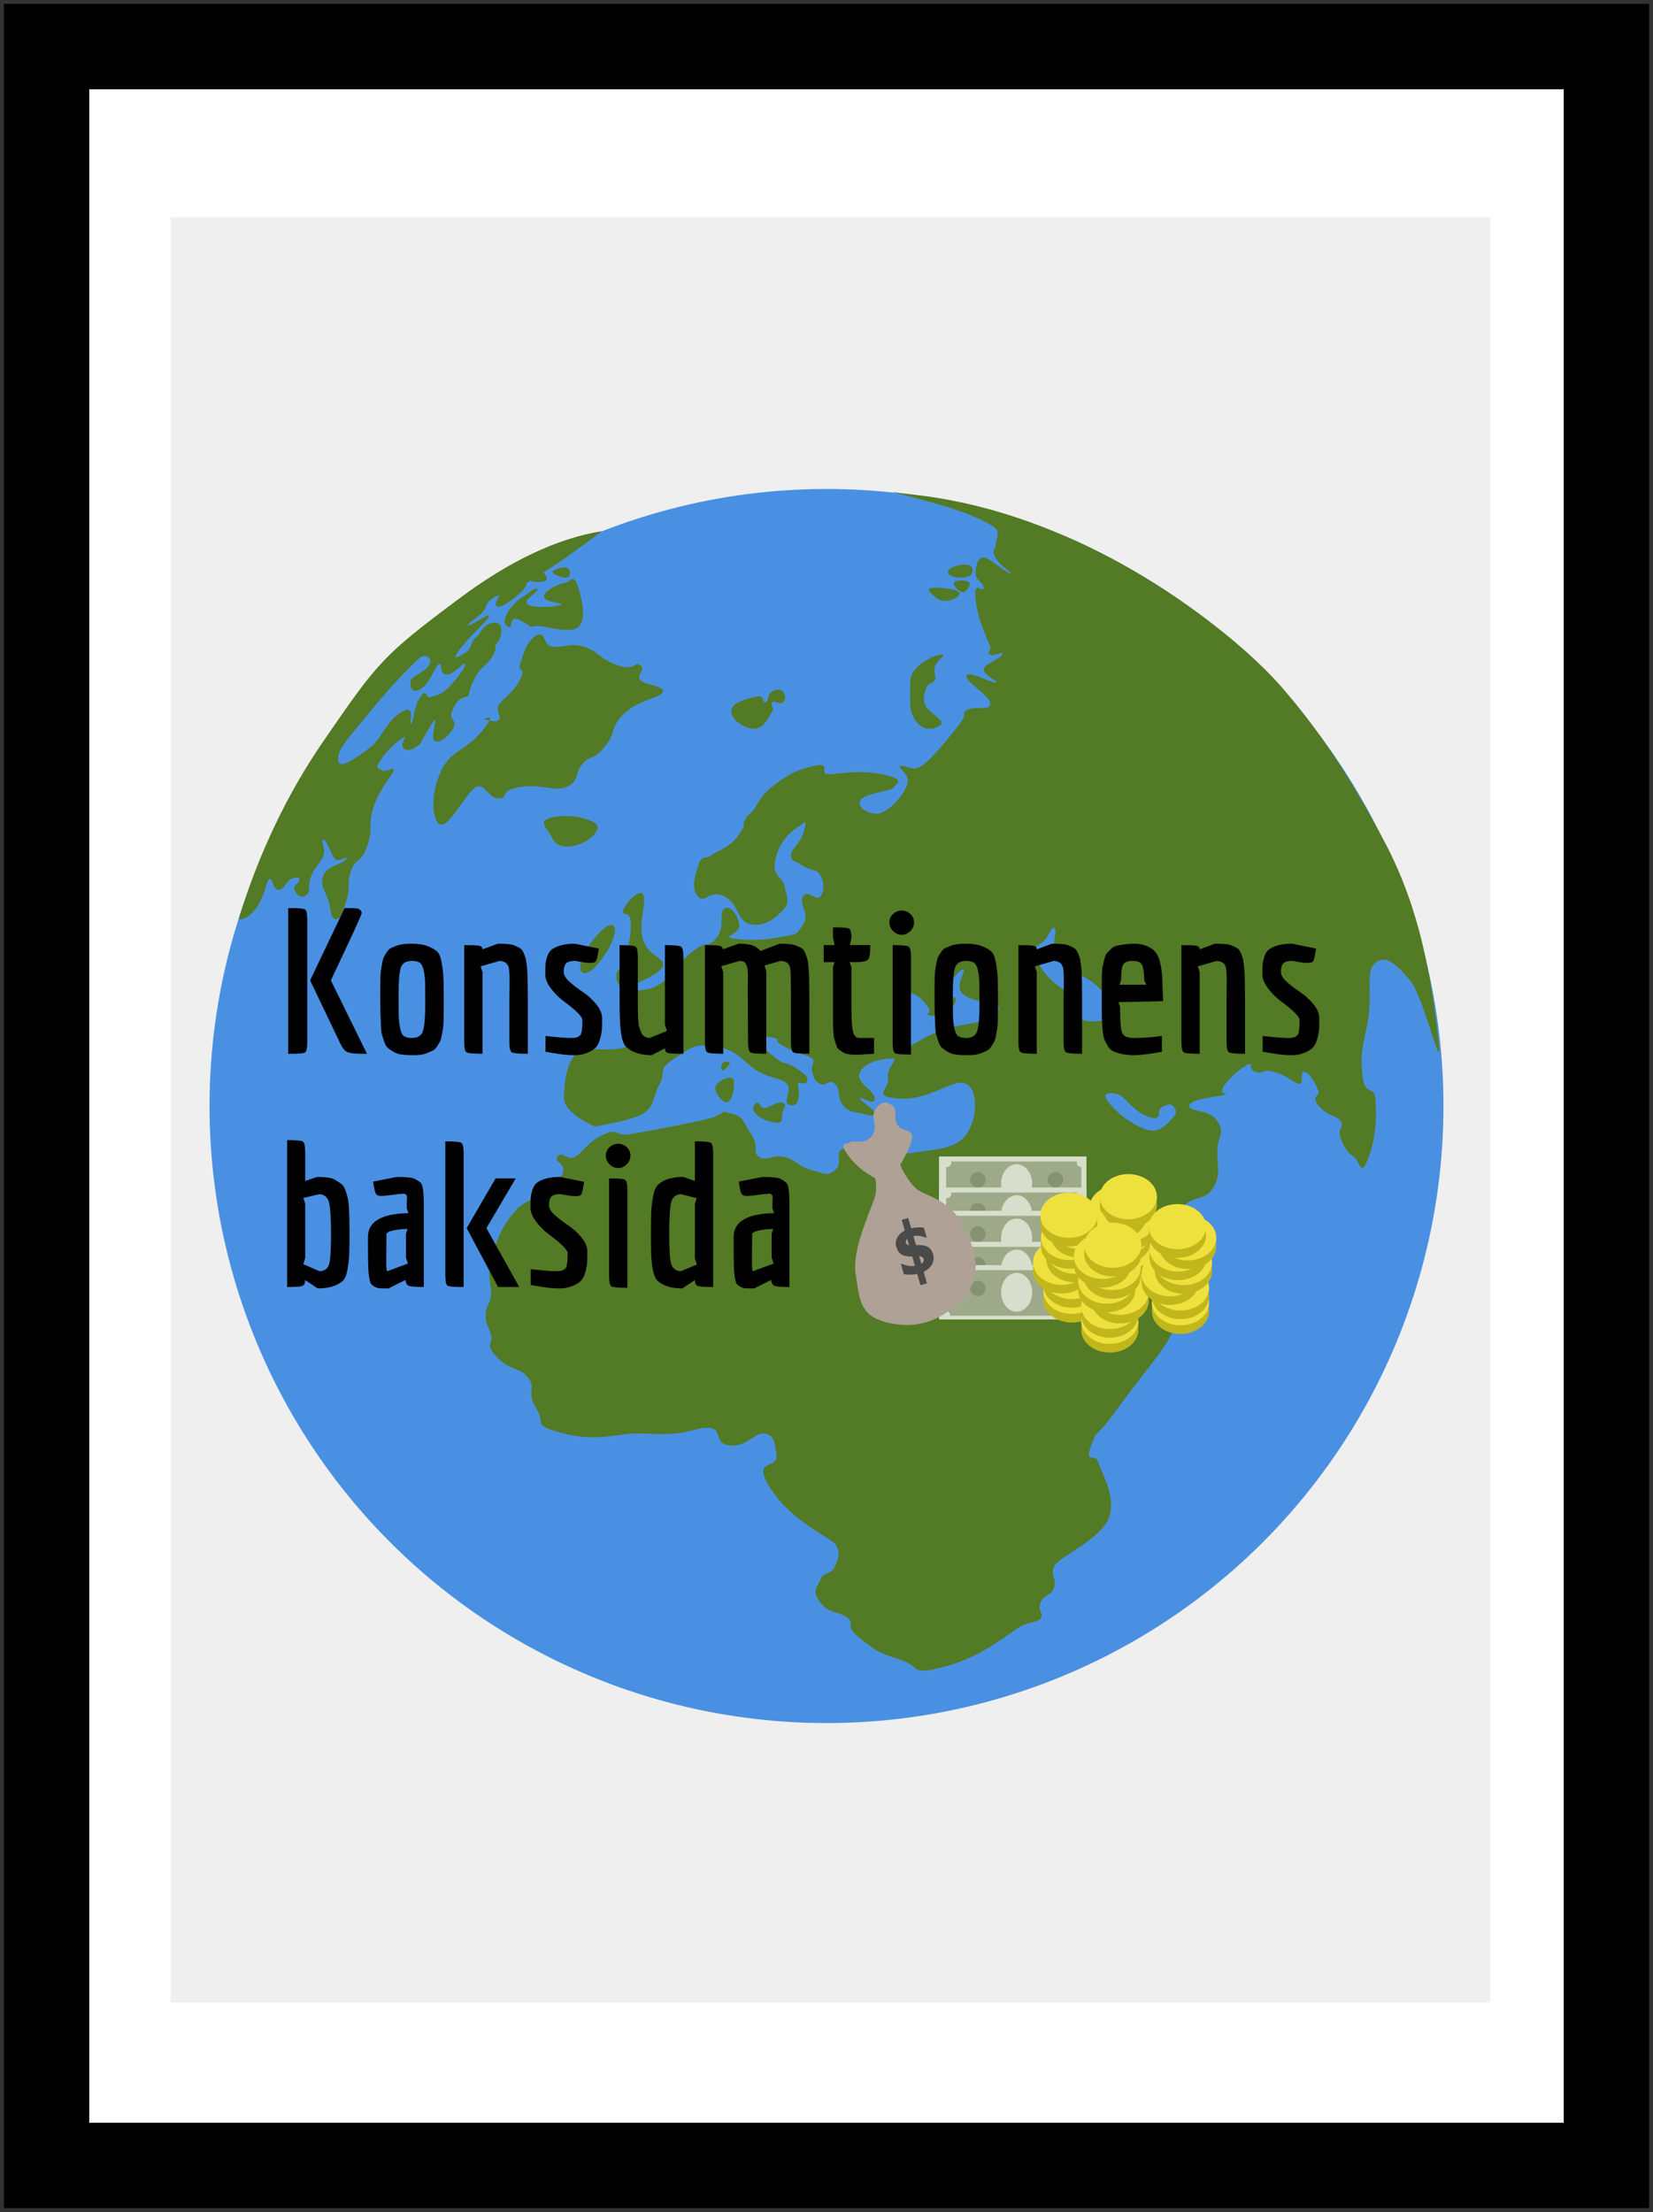 <?xml version="1.0" encoding="UTF-8"?>
<svg width="213px" height="285px" viewBox="0 0 213 285" version="1.1" xmlns="http://www.w3.org/2000/svg" xmlns:xlink="http://www.w3.org/1999/xlink">
    <rect x="0" y="0" width="213" height="285" fill="#333333" stroke="none"/>
    <!-- Generator: Sketch 50.2 (55047) - http://www.bohemiancoding.com/sketch -->
    <title>Group 46</title>
    <desc>Created with Sketch.</desc>
    <defs></defs>
    <g id="Page-1" stroke="none" stroke-width="1" fill="none" fill-rule="evenodd">
        <g id="Desktop-Copy-9" transform="translate(-364, -3793)">
            <g id="Group-46" transform="translate(370, 3799)">
                <rect id="Rectangle-2" stroke="#000000" stroke-width="11" fill="#FFFFFF" fill-rule="nonzero" x="0" y="0" width="201" height="273"></rect>
                <rect id="Rectangle-13" fill="#EFEFEF" x="16" y="22" width="170" height="230"></rect>
                <g id="Group-34" transform="translate(21, 57)">
                    <circle id="Oval-3" fill="#4A90E2" cx="79.5" cy="79.5" r="79.5"></circle>
                    <path d="M3.746,55.416 C6.35,46.94 9.995,39.294 14.682,32.478 C21.711,22.254 22.304,21.492 32.111,14.161 C38.649,9.274 44.8,6.364 50.565,5.431 C47.338,7.864 44.832,9.632 43.047,10.738 C40.37,12.396 41.046,12.055 38.946,13.134 C36.845,14.213 37.471,13.368 36.383,14.161 C35.294,14.954 35.874,15.108 35.187,15.873 C34.499,16.638 33.048,17.437 33.307,17.585 C33.566,17.733 36.254,15.808 36.041,16.387 C35.828,16.965 33.387,19.062 32.111,20.837 C30.835,22.613 32.876,21.169 33.307,20.837 C33.738,20.506 33.599,19.707 34.332,19.126 C35.066,18.544 35.3,17.243 36.724,17.243 C38.149,17.243 37.543,19.332 37.066,19.81 C36.589,20.288 37.141,20.586 36.383,21.693 C35.625,22.801 35.164,22.7 34.332,24.09 C33.5,25.479 33.504,26.37 33.307,26.658 C33.11,26.945 32.282,26.536 31.427,28.198 C30.573,29.86 32.007,29.646 31.427,30.766 C30.848,31.886 29.67,32.75 29.035,32.478 C28.4,32.205 29.342,29.534 29.035,29.739 C28.83,29.876 28.204,30.903 27.155,32.82 C26.288,33.598 25.604,33.826 25.105,33.505 C24.356,33.023 25.497,31.802 25.105,31.964 C24.713,32.126 23.26,33.141 22.2,34.703 C21.14,36.265 21.83,35.873 22.2,36.244 C22.57,36.615 23.859,35.7 23.738,36.244 C23.617,36.788 22.043,38.388 21.175,40.866 C20.307,43.344 21.162,43.622 20.32,46.001 C19.479,48.38 18.921,47.371 18.27,49.082 C17.619,50.794 18.212,51.259 17.586,53.191 C16.961,55.122 16.803,55.416 16.219,55.416 C15.636,55.416 15.678,54.342 15.365,53.191 C15.052,52.04 14.145,51.09 14.682,49.767 C15.218,48.444 17.035,48.45 17.586,47.713 C18.138,46.976 16.692,48.131 16.219,47.713 C15.747,47.295 15.141,45.299 14.682,45.145 C14.222,44.992 14.991,46.271 14.682,47.199 C14.373,48.128 13.736,48.397 13.144,49.767 C12.551,51.137 13.125,51.772 12.46,52.335 C11.796,52.898 11.151,52.2 10.922,51.65 C10.693,51.1 11.746,50.655 11.606,50.281 C11.466,49.906 10.922,50.024 10.41,50.281 C9.897,50.537 9.601,51.65 8.872,51.65 C8.143,51.65 8.126,49.909 7.676,50.281 C7.226,50.652 7.152,52.498 5.967,54.047 C5.177,55.079 4.436,55.535 3.746,55.416 Z M16.561,34.874 C16.561,36.394 19.061,34.537 20.662,33.334 C22.264,32.13 22.757,29.879 24.763,28.712 C26.77,27.545 25.555,30.571 25.959,30.252 C26.364,29.934 26.214,28.176 27.155,26.829 C28.097,25.481 27.808,26.992 28.352,26.829 C28.895,26.665 29.759,26.557 30.573,25.802 C31.387,25.047 32.965,23.129 32.965,22.549 C32.965,21.97 31.592,23.919 30.573,23.919 C29.554,23.919 30.056,22.269 29.548,22.549 C29.04,22.829 28.431,25.071 27.155,25.802 C25.88,26.532 25.748,25.178 25.959,24.603 C26.171,24.029 27.941,23.548 28.352,22.549 C28.762,21.551 27.649,21.298 27.155,21.693 C26.662,22.089 23.607,25.049 20.662,28.712 C17.718,32.375 16.561,33.354 16.561,34.874 Z" id="Combined-Shape" fill="#537A24"></path>
                    <path d="M88.454,0.437 C90.565,0.849 98.549,0.951 110.698,6.26 C122.846,11.57 133.454,20.133 138.074,25.442 C142.694,30.752 146.701,36.575 151.42,45.481 C156.14,54.387 157.409,63.293 158.265,70.315 C159.12,77.337 156.638,65.636 154.671,63.293 C152.704,60.949 151.463,60.025 150.223,61.066 C148.982,62.108 149.774,64.402 149.367,67.746 C148.96,71.089 148.234,71.61 148.512,75.11 C148.789,78.61 150.075,76.639 150.223,78.536 C150.371,80.432 150.415,83.187 149.367,86.071 C148.319,88.956 148.242,86.577 147.485,86.071 C146.728,85.566 146.278,85.037 145.774,83.674 C145.269,82.31 146.282,82.195 145.774,81.447 C145.266,80.699 143.865,80.746 142.865,79.392 C141.865,78.038 143.182,78.301 142.865,77.508 C142.548,76.715 141.927,75.386 141.154,75.11 C140.381,74.834 141.04,76.652 140.47,76.652 C139.9,76.652 138.891,75.567 137.219,75.11 C135.546,74.654 135.909,75.453 134.823,75.11 C133.738,74.767 134.446,73.895 133.968,74.083 C133.49,74.27 132.074,75.134 130.888,76.652 C129.701,78.169 131.324,77.763 130.888,78.022 C130.452,78.281 126.548,78.458 126.268,79.392 C125.988,80.326 128.825,79.817 129.861,81.447 C130.898,83.077 129.969,83.254 129.861,85.044 C129.754,86.834 130.428,88.248 129.348,90.011 C128.268,91.773 126.965,90.916 125.241,92.58 C123.518,94.243 124.506,94.394 123.873,95.149 C123.239,95.903 121.7,97.324 118.911,100.115 C116.121,102.907 116.547,101.935 115.831,103.369 C115.114,104.804 116.49,104.204 117.028,103.883 C117.387,103.67 119.212,102.528 122.504,100.458 C123.932,99.263 124.845,98.977 125.241,99.602 C125.837,100.538 124.833,101.47 124.557,103.369 C124.281,105.269 125.043,106.679 123.873,109.021 C122.703,111.364 120.439,113.719 117.028,118.441 C113.618,123.164 114.549,120.72 113.606,123.237 C112.664,125.753 114.201,124.188 114.462,125.292 C114.722,126.395 117.002,129.849 115.831,132.656 C114.659,135.464 109.329,137.623 108.815,138.822 C108.302,140.021 109.236,140.426 108.815,141.562 C108.395,142.699 107.6,142.304 107.104,143.446 C106.608,144.588 107.593,144.914 107.104,145.502 C106.616,146.089 105.785,145.896 104.538,146.529 C103.291,147.162 99.892,150.31 94.956,151.667 C90.02,153.024 91.853,151.744 88.967,150.811 C86.082,149.878 86.116,149.886 83.834,148.071 C81.552,146.255 83.308,146.415 82.294,145.502 C81.281,144.588 79.828,145.004 78.701,143.446 C77.574,141.888 78.229,141.695 78.701,140.535 C79.173,139.375 80.114,139.974 80.583,138.822 C81.052,137.67 81.366,136.857 80.583,135.911 C79.8,134.964 75.125,133.086 72.37,128.888 C69.616,124.691 73.301,126.507 73.055,124.436 C72.808,122.364 72.618,121.916 71.515,121.695 C70.411,121.474 69.142,123.444 67.066,123.237 C64.99,123.029 66.047,121.305 64.671,121.01 C63.294,120.715 62.283,121.526 59.88,121.695 C57.476,121.864 57.399,121.695 54.918,121.695 C52.437,121.695 50.008,122.793 45.678,121.695 C41.348,120.597 43.404,120.495 42.085,118.441 C40.766,116.387 42.13,115.896 41.058,114.502 C39.987,113.108 38.553,113.593 36.952,111.762 C35.351,109.93 36.62,110.388 36.267,109.021 C35.915,107.655 35.583,107.737 35.583,106.452 C35.583,105.168 36.135,105.21 36.267,103.883 C36.4,102.557 35.729,101.566 36.267,99.602 C36.806,97.637 37.14,95.71 39.176,93.265 C41.212,90.819 42.814,91.885 44.823,89.325 C46.831,86.766 44.22,86.952 44.823,86.071 C45.425,85.19 46.047,86.557 47.047,86.071 C48.047,85.585 48.791,84.019 50.811,83.16 C52.831,82.3 52.364,83.375 53.891,83.16 C55.418,82.945 58.437,82.388 62.96,81.447 C67.482,80.507 65.207,79.954 67.066,80.42 C68.926,80.885 68.715,81.525 69.804,83.16 C70.893,84.794 69.887,85.429 70.83,86.071 C71.774,86.713 72.515,85.679 74.081,86.071 C75.648,86.463 75.823,87.296 77.675,87.784 C79.526,88.272 79.513,88.529 80.583,87.784 C81.654,87.039 80.548,85.23 81.61,85.044 C82.672,84.857 86.914,86.071 90.336,85.558 C93.758,85.044 96.154,85.044 97.523,83.16 C98.891,81.276 99.135,77.523 97.523,76.652 C95.911,75.78 92.858,78.8 88.967,78.536 C85.077,78.272 87.659,77.359 87.428,75.967 C87.196,74.574 88.699,73.538 88.112,73.397 C87.524,73.257 84.521,73.637 83.834,75.11 C83.148,76.583 85.716,77.44 85.716,78.536 C85.716,79.632 83.834,78.123 83.834,78.536 C83.834,78.948 85.716,79.89 85.716,80.42 C85.716,80.949 84.742,80.647 83.834,80.42 C82.926,80.192 82.412,80.321 81.61,79.392 C80.808,78.463 81.404,77.425 80.583,76.652 C79.762,75.878 79.484,77.067 78.701,76.652 C77.918,76.237 77.951,75.986 77.675,75.11 C77.398,74.234 78.154,73.831 77.675,73.397 C77.195,72.964 75.796,72.81 74.081,71.856 C72.367,70.903 73.66,71.02 73.055,70.828 C72.449,70.637 70.83,70.286 70.83,70.828 C70.83,71.371 71.779,72.43 73.055,73.397 C74.33,74.365 74.219,73.659 75.792,74.768 C77.366,75.876 76.99,75.854 76.99,76.309 C76.99,76.612 76.591,76.67 75.792,76.481 C76.135,78.536 75.849,79.506 74.937,79.392 C73.568,79.221 75.191,77.452 74.424,76.652 C73.656,75.851 72.576,76.033 70.83,75.11 C69.085,74.187 68.2,72.301 65.355,71.856 C62.51,71.411 62.215,71.876 59.88,73.397 C57.545,74.919 58.919,75.008 57.998,76.652 C57.076,78.296 57.46,79.429 55.944,80.42 C54.429,81.41 49.614,82.132 49.614,82.132 C49.614,82.132 45.678,80.42 45.678,78.536 C45.678,76.652 46.02,73.44 47.56,72.541 C49.1,71.642 50.87,72.711 53.891,71.856 C56.913,71.001 55.037,70.766 54.918,69.63 C54.798,68.493 52.532,66.623 53.207,65.348 C53.881,64.073 55.845,65.174 57.998,63.806 C60.15,62.439 59.914,61.48 62.104,59.696 C64.294,57.912 64.226,59.304 65.355,57.812 C66.484,56.32 65.565,54.525 66.382,54.044 C67.198,53.563 68.066,55.01 68.264,56.099 C68.462,57.189 66.506,57.612 67.066,57.812 C67.627,58.012 70.144,58.342 73.055,57.812 C75.966,57.282 75.519,57.585 76.477,56.099 C77.434,54.614 75.847,53.521 76.477,52.503 C77.107,51.484 78.144,53.19 78.701,52.503 C79.259,51.816 79.232,50.702 78.701,49.762 C78.171,48.823 77.533,49.285 76.477,48.564 C75.42,47.843 74.937,48.042 74.937,47.193 C74.937,46.345 75.931,45.91 76.477,44.453 C77.023,42.996 76.759,42.744 76.477,43.083 C76.194,43.422 73.902,44.346 73.055,47.193 C72.208,50.04 73.827,49.773 74.081,51.133 C74.336,52.492 74.806,53.203 74.081,54.044 C73.357,54.885 71.75,56.489 69.804,56.099 C67.858,55.71 68.323,53.523 66.382,52.503 C64.44,51.482 63.846,53.524 62.96,52.503 C62.073,51.482 62.438,50.182 62.96,48.564 C63.481,46.945 63.807,47.863 64.671,47.193 C65.534,46.524 67.085,46.251 68.264,44.453 C69.442,42.655 68.494,43.548 68.948,42.74 C69.402,41.933 69.197,42.193 69.804,41.713 C70.41,41.232 70.836,39.627 72.37,38.459 C73.905,37.29 75.028,36.349 77.675,35.718 C80.321,35.088 78.548,36.63 79.557,36.746 C80.565,36.863 83.269,36.085 86.572,36.746 C89.875,37.407 88.543,37.919 88.112,38.459 C87.68,38.999 84.296,39.197 83.834,40.171 C83.373,41.146 85.368,42.22 86.572,41.713 C87.776,41.205 89.139,39.829 89.823,38.287 C90.507,36.746 88.683,36.074 88.967,35.718 C89.252,35.363 90.566,36.479 91.705,35.718 C92.844,34.958 94.079,33.488 96.154,30.923 C98.229,28.358 96.569,29.223 97.523,28.525 C98.477,27.827 100.603,28.731 100.603,27.669 C100.603,26.607 97.337,24.814 97.523,24.072 C97.708,23.33 100.553,24.929 101.287,24.929 C102.02,24.929 99.567,23.974 99.747,23.216 C99.927,22.457 101.865,21.942 102.142,21.332 C102.42,20.721 101.103,21.666 100.603,21.332 C100.102,20.998 100.732,20.788 100.603,20.304 C100.473,19.821 99.047,17.185 98.72,14.31 C98.394,11.435 99.747,13.57 99.747,12.768 C99.747,11.967 98.72,11.839 98.72,10.884 C98.72,9.93 98.993,8.829 99.747,8.829 C100.501,8.829 102.705,10.884 103.169,10.884 C103.633,10.884 101.916,10.031 101.287,8.829 C100.658,7.627 101.287,8.059 101.287,7.288 C101.287,6.517 101.92,5.632 101.287,5.061 C100.653,4.491 98.787,3.579 96.154,2.664 C93.52,1.748 86.343,0.025 88.454,0.437 Z M88.454,65.69 C87.941,66.204 88.967,70.273 88.967,71.685 C88.967,73.097 92.406,70.101 95.127,69.458 C97.848,68.815 98.943,68.813 100.089,68.431 C101.235,68.048 101.971,67.232 101.629,66.718 C101.287,66.204 98.131,66.092 97.009,65.005 C95.888,63.919 97.8,61.725 97.009,61.923 C96.219,62.12 94.373,65.246 94.272,65.69 C94.171,66.135 96.154,65.021 96.154,65.69 C96.154,66.36 95.544,67.238 94.956,67.574 C94.368,67.911 92.958,67.984 92.561,67.746 C92.163,67.507 93.263,67.655 92.561,66.718 C91.858,65.781 91.359,65.218 90.507,65.005 C89.656,64.792 88.967,65.177 88.454,65.69 Z M107.96,57.641 C107.188,59.068 105.74,58.336 106.762,60.895 C107.785,63.454 110.562,64.62 111.04,65.348 C111.518,66.076 110.081,66.331 111.04,67.403 C111.999,68.476 112.973,68.602 113.949,68.602 C114.924,68.602 115.564,68.427 115.831,67.403 C116.098,66.379 116.563,66.479 114.975,64.663 C113.388,62.847 112.161,62.852 111.04,61.923 C109.919,60.993 109.454,60.866 108.987,59.696 C108.519,58.526 109.168,57.147 108.987,56.784 C108.805,56.422 108.732,56.214 107.96,57.641 Z M116.002,79.221 C117.507,80.99 119.688,82.344 121.135,82.646 C122.582,82.948 123.661,81.488 124.215,80.933 C124.769,80.379 124.461,79.81 124.215,79.563 C123.968,79.317 123.901,79.094 122.846,79.563 C121.791,80.032 123.072,81.462 121.135,80.933 C119.198,80.405 117.901,78.256 117.2,78.022 C116.498,77.788 114.496,77.451 116.002,79.221 Z M99.234,88.469 C99.576,89.171 102.822,92.619 103.682,93.265 C104.542,93.91 105.164,92.423 106.078,93.607 C106.992,94.791 105.945,95.854 106.591,97.033 C107.237,98.211 108.27,98.528 108.987,98.917 C109.703,99.305 109.854,98.79 110.698,99.259 C111.541,99.728 111.227,100.293 112.066,100.629 C112.906,100.965 113.849,101.08 114.12,100.629 C114.39,100.178 113.434,99.813 113.093,98.917 C112.752,98.02 113.093,97.718 112.751,97.033 C112.409,96.347 108.283,94.105 106.677,92.922 C105.07,91.739 104.4,91.288 103.682,90.353 C102.965,89.418 103.34,88.469 102.998,88.127 C102.656,87.784 99.931,87.767 99.747,87.784 C99.563,87.801 98.891,87.767 99.234,88.469 Z" id="Combined-Shape" fill="#537A24"></path>
                    <path d="M65.187,77.055 C65.033,77.77 66.218,79.274 66.806,78.999 C67.394,78.723 67.862,76.486 67.453,75.995 C67.045,75.504 65.341,76.34 65.187,77.055 Z" id="Path-52" fill="#537A24"></path>
                    <path d="M66.113,73.953 C65.879,74.192 65.839,74.912 66.113,74.912 C66.386,74.912 67.046,74.151 67.046,73.953 C67.046,73.754 66.346,73.713 66.113,73.953 Z" id="Path-53" fill="#537A24"></path>
                    <path d="M70.501,79.076 C70.202,79.333 69.639,79.835 70.501,80.62 C71.363,81.405 72.732,81.695 73.325,81.649 C73.919,81.603 73.702,80.992 73.824,80.363 C73.946,79.733 74.521,79.256 73.824,79.076 C73.126,78.896 72.077,79.762 71.498,79.762 C70.918,79.762 70.799,78.819 70.501,79.076 Z" id="Path-54" fill="#537A24"></path>
                    <path d="M86.177,81.289 C86.324,81.512 87.261,81.539 87.426,81.289 C87.59,81.039 87.113,80.343 86.801,80.343 C86.489,80.343 86.029,81.066 86.177,81.289 Z" id="Path-55" fill="#537A24"></path>
                    <path d="M53.293,64.237 C53.8,64.237 57.892,62.703 58.369,61.528 C58.845,60.352 56.456,60.266 55.831,57.972 C55.206,55.679 56.439,53.028 55.831,52.216 C55.222,51.404 53.009,54.078 53.293,54.586 C53.576,55.094 54.701,53.962 54.139,57.972 C53.576,61.983 52.52,61.643 52.447,62.544 C52.373,63.444 52.785,64.237 53.293,64.237 Z" id="Path-56" fill="#537A24"></path>
                    <path d="M47.95,60.717 C48.641,58.647 50.513,56.82 51.017,56.464 C51.52,56.108 52.74,55.724 52.039,57.825 C51.337,59.927 49.69,61.691 49.143,62.078 C48.595,62.466 47.259,62.788 47.95,60.717 Z" id="Path-57" fill="#537A24"></path>
                    <path d="M43.678,44.176 C44.391,45.226 44.454,46.071 46.134,46.071 C47.815,46.071 49.393,44.908 49.819,44.176 C50.245,43.444 50.016,42.952 48.24,42.454 C46.463,41.955 44.569,42.117 43.678,42.454 C42.787,42.79 42.965,43.126 43.678,44.176 Z" id="Path-58" fill="#537A24"></path>
                    <path d="M67.233,28.676 C67.233,29.744 68.973,30.901 70.215,30.901 C71.457,30.901 72.15,29.194 72.495,28.676 C72.84,28.159 72.174,27.752 72.495,27.478 C72.816,27.204 73.494,27.872 73.898,27.478 C74.302,27.084 74.196,26.4 73.898,26.109 C73.6,25.819 73.178,25.699 72.495,26.109 C71.812,26.519 72.128,27.325 71.618,27.478 C71.108,27.631 71.751,26.374 70.215,26.794 C68.679,27.213 67.233,27.608 67.233,28.676 Z" id="Path-59" fill="#537A24"></path>
                    <path d="M90.275,25.783 C90.275,27.894 90.127,28.946 91.287,30.216 C92.447,31.486 94.109,30.689 94.325,30.216 C94.541,29.743 92.613,28.685 92.3,28 C91.987,27.315 91.968,26.742 92.3,25.783 C92.632,24.824 93.26,25.132 93.481,24.589 C93.702,24.047 93.234,23.832 93.481,22.884 C93.728,21.937 95.141,21.35 94.325,21.35 C93.508,21.35 91.993,22.112 91.287,22.884 C90.582,23.657 90.275,23.672 90.275,25.783 Z" id="Path-60" fill="#537A24"></path>
                    <path d="M93.118,13.579 C93.675,14.075 94.087,14.497 94.982,14.409 C95.877,14.321 97.025,13.709 96.507,13.247 C95.988,12.785 93.667,12.695 93.118,12.749 C92.569,12.803 92.561,13.083 93.118,13.579 Z" id="Path-61" fill="#537A24"></path>
                    <path d="M95.921,12.039 C95.702,12.376 96.59,13.297 97.063,13.297 C97.537,13.297 98.153,12.341 97.879,12.039 C97.605,11.737 96.14,11.701 95.921,12.039 Z" id="Path-62" fill="#537A24"></path>
                    <path d="M95.571,10.173 C95.084,10.458 94.91,10.898 95.571,11.188 C96.232,11.478 97.306,11.526 97.884,11.188 C98.463,10.85 98.472,10.092 97.884,9.835 C97.297,9.577 96.058,9.888 95.571,10.173 Z" id="Path-63" fill="#537A24"></path>
                    <path d="M29.753,36.506 C28.43,39.455 28.648,42.775 29.753,43.231 C30.859,43.686 33.173,38.933 34.357,38.403 C35.54,37.872 35.879,39.868 37.255,39.868 C38.631,39.868 37.162,38.878 39.983,38.403 C42.804,37.927 44.242,39.051 45.95,38.403 C47.658,37.755 47.026,36.492 48.166,35.299 C49.306,34.106 49.286,35.171 50.894,33.23 C52.502,31.289 51.539,30.722 53.451,28.919 C55.364,27.116 58.02,26.951 58.396,26.16 C58.771,25.37 56.069,25.289 55.497,24.608 C54.925,23.928 56.315,23.247 55.497,22.712 C54.679,22.176 54.963,23.49 52.599,22.712 C50.235,21.933 50.03,20.825 48.166,20.298 C46.303,19.77 45.27,20.566 44.074,20.298 C42.879,20.029 43.364,18.13 42.029,18.918 C40.693,19.706 40.302,21.822 39.983,22.712 C39.663,23.601 40.909,22.852 39.983,24.608 C39.057,26.364 37.693,27.054 37.255,27.884 C36.817,28.715 37.744,29.328 37.255,29.781 C36.766,30.235 35.646,29.505 35.209,29.781 C34.772,30.057 37.518,28.228 35.209,31.074 C32.9,33.921 31.077,33.557 29.753,36.506 Z" id="Path-64" fill="#537A24"></path>
                    <path d="M43.102,13.793 C43.251,12.975 45.05,12.23 45.856,12.075 C46.662,11.921 46.904,10.718 47.577,12.934 C48.25,15.15 48.378,16.883 47.577,17.743 C46.777,18.603 44.068,17.913 43.102,17.743 C42.458,17.63 41.885,17.63 41.381,17.743 C40.404,17.056 39.715,16.713 39.316,16.713 C38.717,16.713 39.035,18.152 38.455,17.743 C37.875,17.335 37.868,16.849 38.455,15.854 C39.042,14.859 39.775,14.288 40.52,13.793 C41.266,13.297 42.084,12.593 42.242,12.934 C42.399,13.275 40.184,14.365 41.037,14.909 C41.89,15.453 44.923,15.135 45.34,14.909 C45.757,14.684 42.953,14.611 43.102,13.793 Z" id="Path-66" fill="#537A24"></path>
                    <path d="M36.991,14.461 C37.377,13.515 38.221,12.823 38.881,12.477 C39.542,12.13 41.142,11.572 40.772,12.477 C40.403,13.381 38.225,14.806 37.85,15.002 C37.475,15.199 36.604,15.407 36.991,14.461 Z" id="Path-67" fill="#537A24"></path>
                    <path d="M41.249,11.743 C40.987,11.41 41.875,10.488 42.399,10.488 C42.924,10.488 43.672,11.431 43.386,11.743 C43.1,12.056 41.511,12.077 41.249,11.743 Z" id="Path-68" fill="#537A24"></path>
                    <path d="M44.198,10.688 C44.198,10.385 45.634,9.983 46.086,10.154 C46.538,10.324 46.591,11.258 46.086,11.401 C45.581,11.544 44.198,10.991 44.198,10.688 Z" id="Path-69" fill="#537A24"></path>
                </g>
                <path d="M40.387,111.209 C40.528,111.313 40.598,111.465 40.598,111.665 C40.598,111.865 39.276,114.745 36.632,120.306 L41.286,129.768 L40.492,129.768 C39.629,129.768 39.034,129.686 38.708,129.521 C38.382,129.355 38.077,128.96 37.795,128.334 L33.961,120.306 L38.404,111 L38.8,111 C39.311,111 39.668,111.009 39.871,111.026 C40.074,111.043 40.246,111.104 40.387,111.209 Z M33.591,112.59 L33.591,128.178 C33.591,128.977 33.508,129.442 33.34,129.573 C33.173,129.703 32.622,129.768 31.687,129.768 L31.132,129.768 L31.132,111 L31.687,111 C32.622,111 33.173,111.065 33.34,111.196 C33.508,111.326 33.591,111.791 33.591,112.59 Z M43.004,122.834 L43.004,121.218 C43.004,120.141 43.031,119.42 43.084,119.055 C43.137,118.69 43.198,118.329 43.269,117.973 C43.339,117.617 43.423,117.356 43.52,117.191 C43.617,117.026 43.74,116.83 43.89,116.604 C44.04,116.378 44.212,116.222 44.406,116.135 C44.6,116.048 44.829,115.953 45.093,115.848 C45.534,115.675 46.177,115.588 47.023,115.588 C47.87,115.588 48.553,115.688 49.073,115.888 C49.593,116.087 49.998,116.313 50.289,116.565 C50.58,116.817 50.787,117.304 50.91,118.025 C51.034,118.746 51.109,119.385 51.135,119.941 C51.162,120.497 51.175,121.253 51.175,122.209 L51.175,124.164 C51.175,125.276 51.148,126.015 51.095,126.379 C51.043,126.744 50.981,127.109 50.91,127.474 C50.84,127.839 50.756,128.104 50.659,128.269 C50.562,128.434 50.439,128.634 50.289,128.869 C50.139,129.103 49.963,129.269 49.76,129.364 C49.557,129.46 49.324,129.56 49.059,129.664 C48.636,129.855 48.072,129.951 47.367,129.951 C46.662,129.951 46.12,129.925 45.741,129.872 C45.362,129.82 45.027,129.707 44.736,129.534 C44.445,129.36 44.203,129.195 44.009,129.038 C43.815,128.882 43.652,128.617 43.52,128.243 C43.388,127.87 43.286,127.552 43.216,127.292 C43.145,127.031 43.101,126.605 43.084,126.015 C43.031,125.024 43.004,123.964 43.004,122.834 Z M47.076,117.803 C46.283,117.803 45.798,118.121 45.622,118.755 C45.446,119.389 45.358,120.484 45.358,122.039 C45.358,123.595 45.366,124.603 45.384,125.063 C45.402,125.524 45.463,126.01 45.569,126.523 C45.675,127.035 45.847,127.366 46.085,127.513 C46.323,127.661 46.653,127.735 47.076,127.735 C47.87,127.735 48.354,127.405 48.531,126.744 C48.707,126.084 48.795,124.972 48.795,123.408 C48.795,121.844 48.786,120.836 48.769,120.384 C48.751,119.932 48.689,119.463 48.583,118.976 C48.478,118.49 48.306,118.173 48.068,118.025 C47.83,117.877 47.499,117.803 47.076,117.803 Z M59.636,122.808 L59.662,120.514 C59.662,119.819 59.645,119.298 59.61,118.95 C59.539,118.221 59.125,117.838 58.367,117.803 L55.934,118.507 L56.172,119.237 L56.172,129.768 C54.991,129.768 54.304,129.703 54.11,129.573 C53.916,129.442 53.819,128.986 53.819,128.204 L53.819,115.77 C54.841,115.77 55.485,115.796 55.749,115.848 C56.014,115.901 56.155,116.057 56.172,116.318 L58.129,115.588 C59.204,115.588 59.909,115.657 60.244,115.796 C60.579,115.935 60.835,116.057 61.011,116.161 C61.187,116.266 61.346,116.478 61.487,116.8 C61.628,117.121 61.725,117.417 61.778,117.686 C61.831,117.956 61.883,118.386 61.936,118.976 C61.989,119.828 62.016,121.114 62.016,122.834 L62.016,129.768 C60.835,129.768 60.143,129.703 59.94,129.573 C59.737,129.442 59.636,128.986 59.636,128.204 L59.636,122.808 Z M64.29,127.474 C65.876,127.648 66.925,127.735 67.436,127.735 C67.947,127.735 68.282,127.692 68.441,127.605 C68.6,127.518 68.719,127.426 68.798,127.331 C68.877,127.235 68.935,127.057 68.97,126.797 C69.023,126.432 69.049,125.971 69.049,125.415 C69.049,124.998 68.256,124.199 66.669,123.017 C66.07,122.582 65.519,122.039 65.017,121.388 C64.514,120.736 64.263,120.123 64.263,119.55 C64.263,118.976 64.272,118.551 64.29,118.273 C64.307,117.995 64.382,117.651 64.514,117.243 C64.647,116.835 64.836,116.535 65.083,116.344 C65.77,115.84 66.766,115.588 68.071,115.588 L71.164,116.213 C71.023,117.221 70.887,117.782 70.755,117.895 C70.622,118.008 70.42,118.064 70.146,118.064 C69.873,118.064 69.551,118.038 69.181,117.986 L68.15,117.803 C67.427,117.803 66.987,117.96 66.828,118.273 C66.705,118.516 66.643,118.837 66.643,119.237 C66.643,119.637 66.899,120.063 67.41,120.514 C67.921,120.966 68.489,121.401 69.115,121.818 C69.741,122.235 70.309,122.752 70.821,123.369 C71.332,123.986 71.587,124.598 71.587,125.206 C71.587,125.815 71.579,126.275 71.561,126.588 C71.543,126.901 71.468,127.309 71.336,127.813 C71.204,128.317 71.015,128.699 70.768,128.96 C70.521,129.221 70.146,129.451 69.644,129.651 C69.142,129.851 68.622,129.951 68.084,129.951 C67.546,129.951 67.088,129.929 66.709,129.885 C66.33,129.842 65.889,129.777 65.387,129.69 C64.885,129.603 64.519,129.542 64.29,129.508 L64.29,127.474 Z M79.943,126.823 L79.679,126.041 L79.679,115.77 C80.86,115.77 81.551,115.835 81.754,115.966 C81.957,116.096 82.058,116.552 82.058,117.334 L82.058,129.768 C81.018,129.768 80.366,129.738 80.102,129.677 C79.837,129.616 79.696,129.412 79.679,129.064 L77.986,129.951 C76.594,129.951 75.51,129.612 74.734,128.934 C74.24,128.517 73.958,127.37 73.888,125.493 C73.853,124.92 73.835,123.99 73.835,122.704 L73.835,115.77 C75.016,115.77 75.704,115.835 75.897,115.966 C76.091,116.096 76.188,116.552 76.188,117.334 L76.188,122.652 C76.188,124.685 76.237,125.867 76.334,126.197 C76.431,126.527 76.532,126.814 76.638,127.057 C76.814,127.474 77.175,127.7 77.722,127.735 L79.943,126.823 Z M92.741,129.768 C91.56,129.768 90.872,129.703 90.678,129.573 C90.484,129.442 90.387,128.986 90.387,128.204 L90.361,121.818 L90.361,120.801 C90.361,120.401 90.365,120.097 90.374,119.889 C90.383,119.68 90.378,119.441 90.361,119.172 C90.343,118.903 90.312,118.703 90.268,118.572 C90.224,118.442 90.167,118.307 90.096,118.168 C89.973,117.925 89.709,117.803 89.303,117.803 L86.95,118.481 L87.188,119.237 L87.188,129.768 C86.007,129.768 85.319,129.703 85.125,129.573 C84.932,129.442 84.835,128.986 84.835,128.204 L84.835,115.77 C85.804,115.77 86.421,115.796 86.685,115.848 C86.95,115.901 87.109,116.057 87.161,116.318 L89.145,115.588 C89.92,115.588 90.511,115.653 90.916,115.783 C91.322,115.914 91.683,116.161 92,116.526 L94.433,115.588 C95.473,115.588 96.174,115.662 96.535,115.809 C96.896,115.957 97.161,116.083 97.328,116.187 C97.496,116.292 97.645,116.509 97.778,116.839 C97.91,117.169 98.007,117.465 98.068,117.725 C98.13,117.986 98.179,118.42 98.214,119.029 C98.267,119.932 98.293,121.201 98.293,122.834 L98.293,129.768 C97.095,129.768 96.398,129.703 96.204,129.573 C96.01,129.442 95.914,128.986 95.914,128.204 L95.914,122.808 C95.914,120.41 95.887,119.072 95.834,118.794 C95.746,118.29 95.499,117.986 95.094,117.882 C94.953,117.847 94.777,117.821 94.565,117.803 L92.503,118.403 L92.741,119.133 L92.741,129.768 Z M106.146,115.77 C106.146,116.761 106.054,117.373 105.869,117.608 C105.684,117.843 105.142,117.96 104.243,117.96 L103.476,117.96 L103.714,118.612 L103.714,123.773 C103.714,125.25 103.771,126.262 103.886,126.81 C104,127.357 104.243,127.665 104.613,127.735 L106.622,127.735 L106.622,129.768 L104.481,129.899 C103.599,129.899 103.017,129.812 102.735,129.638 C102.453,129.464 102.242,129.325 102.101,129.221 C101.96,129.117 101.836,128.904 101.731,128.582 C101.625,128.261 101.546,128 101.493,127.8 C101.44,127.6 101.4,127.235 101.374,126.705 C101.347,126.175 101.334,125.736 101.334,125.389 L101.334,118.612 L101.546,117.96 L100.144,117.96 L100.144,115.77 L101.546,115.77 L101.334,114.806 L101.334,113.476 C102.515,113.476 103.207,113.533 103.41,113.646 C103.612,113.759 103.714,114.171 103.714,114.884 L103.502,115.77 L106.146,115.77 Z M109.081,113.959 C108.764,113.637 108.605,113.263 108.605,112.838 C108.605,112.412 108.764,112.051 109.081,111.756 C109.399,111.461 109.769,111.313 110.192,111.313 C110.615,111.313 110.985,111.461 111.302,111.756 C111.62,112.051 111.778,112.412 111.778,112.838 C111.778,113.263 111.62,113.637 111.302,113.959 C110.985,114.28 110.615,114.441 110.192,114.441 C109.769,114.441 109.399,114.28 109.081,113.959 Z M109.028,128.308 L109.028,115.77 C110.209,115.77 110.897,115.835 111.091,115.966 C111.285,116.096 111.382,116.552 111.382,117.334 L111.382,129.872 C110.201,129.872 109.513,129.807 109.319,129.677 C109.125,129.547 109.028,129.09 109.028,128.308 Z M114.422,122.834 L114.422,121.218 C114.422,120.141 114.449,119.42 114.502,119.055 C114.555,118.69 114.616,118.329 114.687,117.973 C114.757,117.617 114.841,117.356 114.938,117.191 C115.035,117.026 115.158,116.83 115.308,116.604 C115.458,116.378 115.63,116.222 115.824,116.135 C116.018,116.048 116.247,115.953 116.511,115.848 C116.952,115.675 117.595,115.588 118.442,115.588 C119.288,115.588 119.971,115.688 120.491,115.888 C121.011,116.087 121.416,116.313 121.707,116.565 C121.998,116.817 122.205,117.304 122.328,118.025 C122.452,118.746 122.527,119.385 122.553,119.941 C122.58,120.497 122.593,121.253 122.593,122.209 L122.593,124.164 C122.593,125.276 122.566,126.015 122.514,126.379 C122.461,126.744 122.399,127.109 122.328,127.474 C122.258,127.839 122.174,128.104 122.077,128.269 C121.98,128.434 121.857,128.634 121.707,128.869 C121.557,129.103 121.381,129.269 121.178,129.364 C120.976,129.46 120.742,129.56 120.478,129.664 C120.054,129.855 119.49,129.951 118.785,129.951 C118.08,129.951 117.538,129.925 117.159,129.872 C116.78,129.82 116.445,129.707 116.154,129.534 C115.864,129.36 115.621,129.195 115.427,129.038 C115.233,128.882 115.07,128.617 114.938,128.243 C114.806,127.87 114.705,127.552 114.634,127.292 C114.563,127.031 114.519,126.605 114.502,126.015 C114.449,125.024 114.422,123.964 114.422,122.834 Z M118.494,117.803 C117.701,117.803 117.216,118.121 117.04,118.755 C116.864,119.389 116.776,120.484 116.776,122.039 C116.776,123.595 116.785,124.603 116.802,125.063 C116.82,125.524 116.882,126.01 116.987,126.523 C117.093,127.035 117.265,127.366 117.503,127.513 C117.741,127.661 118.071,127.735 118.494,127.735 C119.288,127.735 119.772,127.405 119.949,126.744 C120.125,126.084 120.213,124.972 120.213,123.408 C120.213,121.844 120.204,120.836 120.187,120.384 C120.169,119.932 120.107,119.463 120.002,118.976 C119.896,118.49 119.724,118.173 119.486,118.025 C119.248,117.877 118.917,117.803 118.494,117.803 Z M131.054,122.808 L131.081,120.514 C131.081,119.819 131.063,119.298 131.028,118.95 C130.957,118.221 130.543,117.838 129.785,117.803 L127.352,118.507 L127.59,119.237 L127.59,129.768 C126.409,129.768 125.722,129.703 125.528,129.573 C125.334,129.442 125.237,128.986 125.237,128.204 L125.237,115.77 C126.259,115.77 126.903,115.796 127.167,115.848 C127.432,115.901 127.573,116.057 127.59,116.318 L129.547,115.588 C130.622,115.588 131.327,115.657 131.662,115.796 C131.997,115.935 132.253,116.057 132.429,116.161 C132.605,116.266 132.764,116.478 132.905,116.8 C133.046,117.121 133.143,117.417 133.196,117.686 C133.249,117.956 133.302,118.386 133.354,118.976 C133.407,119.828 133.434,121.114 133.434,122.834 L133.434,129.768 C132.253,129.768 131.561,129.703 131.358,129.573 C131.155,129.442 131.054,128.986 131.054,128.204 L131.054,122.808 Z M140.071,127.735 C141.269,127.735 142.486,127.648 143.719,127.474 L143.719,129.508 C142.08,129.803 140.917,129.951 140.229,129.951 C139.542,129.951 138.991,129.903 138.577,129.807 C138.162,129.712 137.805,129.599 137.506,129.468 C137.206,129.338 136.959,129.117 136.765,128.804 C136.572,128.491 136.422,128.2 136.316,127.93 C136.21,127.661 136.131,127.248 136.078,126.692 C136.007,125.945 135.972,125.15 135.972,124.307 L135.972,120.827 C135.972,119.593 136.007,118.824 136.078,118.52 C136.148,118.216 136.228,117.886 136.316,117.53 C136.404,117.174 136.519,116.922 136.66,116.774 C136.801,116.626 136.973,116.452 137.175,116.252 C137.378,116.053 137.612,115.918 137.876,115.848 C138.704,115.675 139.445,115.588 140.097,115.588 C140.749,115.588 141.309,115.688 141.776,115.888 C142.243,116.087 142.605,116.335 142.86,116.63 C143.116,116.926 143.314,117.343 143.455,117.882 C143.684,118.733 143.799,119.845 143.799,121.218 L143.878,122.991 L138.114,123.121 L138.325,123.721 C138.325,125.441 138.409,126.54 138.577,127.018 C138.744,127.496 139.242,127.735 140.071,127.735 Z M141.168,118.338 C141,117.982 140.599,117.803 139.965,117.803 C139.33,117.803 138.92,117.96 138.735,118.273 C138.55,118.585 138.458,119.263 138.458,120.306 L138.246,120.879 L141.71,120.879 L141.446,120.306 C141.428,119.35 141.335,118.694 141.168,118.338 Z M152.049,122.808 L152.075,120.514 C152.075,119.819 152.057,119.298 152.022,118.95 C151.952,118.221 151.537,117.838 150.779,117.803 L148.347,118.507 L148.585,119.237 L148.585,129.768 C147.404,129.768 146.716,129.703 146.522,129.573 C146.328,129.442 146.231,128.986 146.231,128.204 L146.231,115.77 C147.254,115.77 147.897,115.796 148.162,115.848 C148.426,115.901 148.567,116.057 148.585,116.318 L150.541,115.588 C151.617,115.588 152.322,115.657 152.657,115.796 C152.992,115.935 153.247,116.057 153.423,116.161 C153.6,116.266 153.758,116.478 153.899,116.8 C154.04,117.121 154.137,117.417 154.19,117.686 C154.243,117.956 154.296,118.386 154.349,118.976 C154.402,119.828 154.428,121.114 154.428,122.834 L154.428,129.768 C153.247,129.768 152.555,129.703 152.353,129.573 C152.15,129.442 152.049,128.986 152.049,128.204 L152.049,122.808 Z M156.702,127.474 C158.289,127.648 159.338,127.735 159.849,127.735 C160.36,127.735 160.695,127.692 160.853,127.605 C161.012,127.518 161.131,127.426 161.21,127.331 C161.29,127.235 161.347,127.057 161.382,126.797 C161.435,126.432 161.462,125.971 161.462,125.415 C161.462,124.998 160.668,124.199 159.082,123.017 C158.483,122.582 157.932,122.039 157.429,121.388 C156.927,120.736 156.676,120.123 156.676,119.55 C156.676,118.976 156.685,118.551 156.702,118.273 C156.72,117.995 156.795,117.651 156.927,117.243 C157.059,116.835 157.249,116.535 157.495,116.344 C158.183,115.84 159.179,115.588 160.483,115.588 L163.577,116.213 C163.436,117.221 163.299,117.782 163.167,117.895 C163.035,118.008 162.832,118.064 162.559,118.064 C162.286,118.064 161.964,118.038 161.594,117.986 L160.563,117.803 C159.84,117.803 159.399,117.96 159.241,118.273 C159.117,118.516 159.055,118.837 159.055,119.237 C159.055,119.637 159.311,120.063 159.822,120.514 C160.333,120.966 160.902,121.401 161.528,121.818 C162.154,122.235 162.722,122.752 163.233,123.369 C163.744,123.986 164,124.598 164,125.206 C164,125.815 163.991,126.275 163.974,126.588 C163.956,126.901 163.881,127.309 163.749,127.813 C163.617,128.317 163.427,128.699 163.18,128.96 C162.934,129.221 162.559,129.451 162.057,129.651 C161.554,129.851 161.034,129.951 160.497,129.951 C159.959,129.951 159.501,129.929 159.122,129.885 C158.743,129.842 158.302,129.777 157.8,129.69 C157.297,129.603 156.931,129.542 156.702,129.508 L156.702,127.474 Z M31,159.818 L31,140.893 C32.163,140.893 32.842,140.958 33.036,141.088 C33.23,141.219 33.327,141.684 33.327,142.483 L33.327,146.158 L34.86,145.637 C35.989,145.637 36.742,145.75 37.121,145.976 C37.5,146.202 37.791,146.393 37.994,146.549 C38.196,146.706 38.364,146.967 38.496,147.331 C38.628,147.696 38.73,148.018 38.8,148.296 C38.871,148.574 38.924,149 38.959,149.573 C39.012,150.425 39.038,151.507 39.038,152.819 C39.038,154.131 39.025,155.069 38.999,155.634 C38.972,156.199 38.897,156.842 38.774,157.563 C38.65,158.284 38.448,158.775 38.166,159.036 C37.408,159.679 36.332,160 34.94,160 L33.327,158.931 C33.309,159.348 33.181,159.6 32.943,159.687 C32.705,159.774 32.058,159.818 31,159.818 Z M36.434,156.794 C36.584,156.151 36.658,154.878 36.658,152.975 C36.658,151.072 36.579,149.756 36.42,149.026 C36.262,148.296 35.848,147.905 35.178,147.853 L33.089,148.348 L33.327,149.078 L33.327,156.064 L33.089,156.872 L35.151,157.784 C35.856,157.767 36.284,157.437 36.434,156.794 Z M46.415,149.052 L46.442,148.348 C46.442,148.105 46.415,147.974 46.362,147.957 C46.31,147.94 46.248,147.901 46.177,147.84 C46.107,147.779 46.014,147.766 45.9,147.801 C45.785,147.835 45.649,147.844 45.49,147.827 L44.062,148.009 C43.692,148.061 43.375,148.087 43.11,148.087 C42.846,148.087 42.643,148.027 42.502,147.905 C42.361,147.783 42.22,147.227 42.079,146.237 L45.146,145.637 C46.398,145.637 47.182,145.728 47.499,145.911 C47.817,146.093 48.046,146.245 48.187,146.367 C48.328,146.489 48.425,146.732 48.478,147.097 C48.566,147.549 48.61,148.261 48.61,149.234 L48.61,159.818 C47.588,159.818 46.944,159.765 46.68,159.661 C46.415,159.557 46.274,159.305 46.257,158.905 L44.062,160 C43.568,160 43.203,159.996 42.965,159.987 C42.727,159.978 42.489,159.904 42.251,159.765 C42.013,159.626 41.854,159.487 41.775,159.348 C41.696,159.209 41.621,158.914 41.55,158.462 C41.462,157.923 41.418,156.82 41.418,155.152 L41.418,153.353 C41.418,151.389 43.154,150.373 46.627,150.303 L46.415,149.678 L46.415,149.052 Z M43.903,157.784 C43.921,157.784 44.811,157.454 46.574,156.794 L46.31,156.038 L46.31,152.936 L46.521,152.336 C45.798,152.354 45.164,152.423 44.617,152.545 C44.071,152.667 43.798,152.832 43.798,153.04 L43.771,156.481 C43.771,157.35 43.815,157.784 43.903,157.784 Z M53.74,159.818 L53.369,159.818 C52.382,159.818 51.805,159.752 51.637,159.622 C51.47,159.492 51.386,159.036 51.386,158.254 L51.386,141.049 C52.567,141.049 53.255,141.115 53.449,141.245 C53.643,141.375 53.74,141.84 53.74,142.639 L53.74,159.818 Z M56.675,152.232 L60.905,159.818 L58.182,159.818 L54.136,152.232 L57.864,145.82 L60.456,145.82 L56.675,152.232 Z M62.386,157.524 C63.972,157.697 65.021,157.784 65.532,157.784 C66.044,157.784 66.379,157.741 66.537,157.654 C66.696,157.567 66.815,157.476 66.894,157.38 C66.973,157.285 67.031,157.107 67.066,156.846 C67.119,156.481 67.145,156.02 67.145,155.464 C67.145,155.047 66.352,154.248 64.766,153.066 C64.166,152.632 63.615,152.089 63.113,151.437 C62.611,150.785 62.359,150.173 62.359,149.599 C62.359,149.026 62.368,148.6 62.386,148.322 C62.404,148.044 62.478,147.701 62.611,147.292 C62.743,146.884 62.932,146.584 63.179,146.393 C63.867,145.889 64.863,145.637 66.167,145.637 L69.261,146.263 C69.12,147.271 68.983,147.831 68.851,147.944 C68.719,148.057 68.516,148.113 68.243,148.113 C67.969,148.113 67.648,148.087 67.278,148.035 L66.246,147.853 C65.524,147.853 65.083,148.009 64.924,148.322 C64.801,148.565 64.739,148.887 64.739,149.286 C64.739,149.686 64.995,150.112 65.506,150.564 C66.017,151.016 66.586,151.45 67.211,151.867 C67.837,152.284 68.406,152.801 68.917,153.418 C69.428,154.035 69.684,154.648 69.684,155.256 C69.684,155.864 69.675,156.325 69.657,156.637 C69.64,156.95 69.565,157.359 69.433,157.863 C69.3,158.366 69.111,158.749 68.864,159.009 C68.617,159.27 68.243,159.5 67.74,159.7 C67.238,159.9 66.718,160 66.18,160 C65.643,160 65.184,159.978 64.805,159.935 C64.426,159.891 63.986,159.826 63.483,159.739 C62.981,159.652 62.615,159.592 62.386,159.557 L62.386,157.524 Z M72.539,144.008 C72.222,143.686 72.063,143.313 72.063,142.887 C72.063,142.461 72.222,142.101 72.539,141.805 C72.857,141.51 73.227,141.362 73.65,141.362 C74.073,141.362 74.443,141.51 74.76,141.805 C75.078,142.101 75.236,142.461 75.236,142.887 C75.236,143.313 75.078,143.686 74.76,144.008 C74.443,144.329 74.073,144.49 73.65,144.49 C73.227,144.49 72.857,144.329 72.539,144.008 Z M72.486,158.358 L72.486,145.82 C73.668,145.82 74.355,145.885 74.549,146.015 C74.743,146.145 74.84,146.602 74.84,147.384 L74.84,159.922 C73.659,159.922 72.971,159.857 72.777,159.726 C72.583,159.596 72.486,159.14 72.486,158.358 Z M77.881,152.858 C77.881,151.572 77.894,150.642 77.92,150.069 C77.947,149.495 78.026,148.848 78.158,148.127 C78.29,147.405 78.506,146.906 78.806,146.628 C79.511,145.967 80.595,145.637 82.058,145.637 L83.539,146.158 L83.539,141.049 C84.72,141.049 85.407,141.115 85.601,141.245 C85.795,141.375 85.892,141.84 85.892,142.639 L85.892,159.818 C84.835,159.818 84.182,159.774 83.936,159.687 C83.689,159.6 83.557,159.348 83.539,158.931 L81.926,160 C80.533,160 79.476,159.679 78.753,159.036 C78.277,158.601 77.995,157.472 77.907,155.647 C77.889,155.073 77.881,154.144 77.881,152.858 Z M83.803,156.924 L83.539,156.09 L83.539,149.104 L83.777,148.374 L81.715,147.853 C81.045,147.905 80.63,148.27 80.472,148.948 C80.313,149.625 80.234,150.972 80.234,152.988 C80.234,155.004 80.313,156.272 80.472,156.794 C80.666,157.437 81.089,157.767 81.741,157.784 L83.803,156.924 Z M93.534,149.052 L93.56,148.348 C93.56,148.105 93.534,147.974 93.481,147.957 C93.428,147.94 93.366,147.901 93.296,147.84 C93.225,147.779 93.133,147.766 93.018,147.801 C92.904,147.835 92.767,147.844 92.608,147.827 L91.181,148.009 C90.81,148.061 90.493,148.087 90.229,148.087 C89.964,148.087 89.761,148.027 89.62,147.905 C89.479,147.783 89.338,147.227 89.197,146.237 L92.265,145.637 C93.516,145.637 94.301,145.728 94.618,145.911 C94.935,146.093 95.164,146.245 95.305,146.367 C95.446,146.489 95.543,146.732 95.596,147.097 C95.684,147.549 95.728,148.261 95.728,149.234 L95.728,159.818 C94.706,159.818 94.063,159.765 93.798,159.661 C93.534,159.557 93.393,159.305 93.375,158.905 L91.181,160 C90.687,160 90.321,159.996 90.083,159.987 C89.845,159.978 89.607,159.904 89.369,159.765 C89.131,159.626 88.973,159.487 88.893,159.348 C88.814,159.209 88.739,158.914 88.669,158.462 C88.58,157.923 88.536,156.82 88.536,155.152 L88.536,153.353 C88.536,151.389 90.273,150.373 93.745,150.303 L93.534,149.678 L93.534,149.052 Z M91.022,157.784 C91.039,157.784 91.93,157.454 93.692,156.794 L93.428,156.038 L93.428,152.936 L93.64,152.336 C92.917,152.354 92.282,152.423 91.736,152.545 C91.189,152.667 90.916,152.832 90.916,153.04 L90.89,156.481 C90.89,157.35 90.934,157.784 91.022,157.784 Z" id="Konsumtionens-baksid" fill="#000000"></path>
                <g id="Group-45" transform="translate(115, 143)">
                    <g id="Group-10">
                        <rect id="Rectangle" fill="#D7DECC" x="0" y="0" width="19" height="7"></rect>
                        <path d="M17.774,0.644 C17.758,0.695 17.75,0.749 17.75,0.805 C17.75,1.116 18.011,1.368 18.333,1.368 L18.333,5.954 C18.011,5.954 17.75,6.206 17.75,6.517 L1.411,6.517 C1.415,6.491 1.417,6.464 1.417,6.437 C1.417,6.153 1.199,5.918 0.917,5.879 L0.917,1.362 C0.944,1.366 0.972,1.368 1,1.368 C1.322,1.368 1.583,1.116 1.583,0.805 C1.583,0.749 1.575,0.695 1.559,0.644 L17.774,0.644 Z" id="Combined-Shape" fill="#9EA989"></path>
                    </g>
                    <ellipse id="Oval-5" fill="#D8DECB" cx="10" cy="3.5" rx="2" ry="2.5"></ellipse>
                    <circle id="Oval-6" fill="#758060" opacity="0.566" cx="15" cy="3" r="1"></circle>
                    <circle id="Oval-6" fill="#758060" opacity="0.566" cx="5" cy="3" r="1"></circle>
                    <g id="Group-10" transform="translate(0, 4)">
                        <rect id="Rectangle" fill="#D7DECC" x="0" y="0" width="19" height="7"></rect>
                        <path d="M17.774,0.644 C17.758,0.695 17.75,0.749 17.75,0.805 C17.75,1.116 18.011,1.368 18.333,1.368 L18.333,5.954 C18.011,5.954 17.75,6.206 17.75,6.517 L1.411,6.517 C1.415,6.491 1.417,6.464 1.417,6.437 C1.417,6.153 1.199,5.918 0.917,5.879 L0.917,1.362 C0.944,1.366 0.972,1.368 1,1.368 C1.322,1.368 1.583,1.116 1.583,0.805 C1.583,0.749 1.575,0.695 1.559,0.644 L17.774,0.644 Z" id="Combined-Shape" fill="#9EA989"></path>
                    </g>
                    <circle id="Oval-6" fill="#758060" opacity="0.566" cx="15" cy="7" r="1"></circle>
                    <circle id="Oval-6" fill="#758060" opacity="0.566" cx="5" cy="7" r="1"></circle>
                    <ellipse id="Oval-5" fill="#D8DECB" cx="10" cy="7.5" rx="2" ry="2.5"></ellipse>
                    <g id="Group-10" transform="translate(0, 7)">
                        <rect id="Rectangle" fill="#D7DECC" x="0" y="0" width="19" height="7"></rect>
                        <path d="M17.774,0.644 C17.758,0.695 17.75,0.749 17.75,0.805 C17.75,1.116 18.011,1.368 18.333,1.368 L18.333,5.954 C18.011,5.954 17.75,6.206 17.75,6.517 L1.411,6.517 C1.415,6.491 1.417,6.464 1.417,6.437 C1.417,6.153 1.199,5.918 0.917,5.879 L0.917,1.362 C0.944,1.366 0.972,1.368 1,1.368 C1.322,1.368 1.583,1.116 1.583,0.805 C1.583,0.749 1.575,0.695 1.559,0.644 L17.774,0.644 Z" id="Combined-Shape" fill="#9EA989"></path>
                    </g>
                    <ellipse id="Oval-5" fill="#D8DECB" cx="10" cy="10.5" rx="2" ry="2.5"></ellipse>
                    <circle id="Oval-6" fill="#758060" opacity="0.566" cx="15" cy="10" r="1"></circle>
                    <circle id="Oval-6" fill="#758060" opacity="0.566" cx="5" cy="10" r="1"></circle>
                    <g id="Group-10" transform="translate(0, 11)">
                        <rect id="Rectangle" fill="#D7DECC" x="0" y="0" width="19" height="7"></rect>
                        <path d="M17.774,0.644 C17.758,0.695 17.75,0.749 17.75,0.805 C17.75,1.116 18.011,1.368 18.333,1.368 L18.333,5.954 C18.011,5.954 17.75,6.206 17.75,6.517 L1.411,6.517 C1.415,6.491 1.417,6.464 1.417,6.437 C1.417,6.153 1.199,5.918 0.917,5.879 L0.917,1.362 C0.944,1.366 0.972,1.368 1,1.368 C1.322,1.368 1.583,1.116 1.583,0.805 C1.583,0.749 1.575,0.695 1.559,0.644 L17.774,0.644 Z" id="Combined-Shape" fill="#9EA989"></path>
                    </g>
                    <ellipse id="Oval-5" fill="#D8DECB" cx="10" cy="14.5" rx="2" ry="2.5"></ellipse>
                    <circle id="Oval-6" fill="#758060" opacity="0.566" cx="15" cy="14" r="1"></circle>
                    <circle id="Oval-6" fill="#758060" opacity="0.566" cx="5" cy="14" r="1"></circle>
                    <g id="Group-10" transform="translate(0, 14)">
                        <rect id="Rectangle" fill="#D7DECC" x="0" y="0" width="19" height="7"></rect>
                        <path d="M17.774,0.644 C17.758,0.695 17.75,0.749 17.75,0.805 C17.75,1.116 18.011,1.368 18.333,1.368 L18.333,5.954 C18.011,5.954 17.75,6.206 17.75,6.517 L1.411,6.517 C1.415,6.491 1.417,6.464 1.417,6.437 C1.417,6.153 1.199,5.918 0.917,5.879 L0.917,1.362 C0.944,1.366 0.972,1.368 1,1.368 C1.322,1.368 1.583,1.116 1.583,0.805 C1.583,0.749 1.575,0.695 1.559,0.644 L17.774,0.644 Z" id="Combined-Shape" fill="#9EA989"></path>
                    </g>
                    <ellipse id="Oval-5" fill="#D8DECB" cx="10" cy="17.5" rx="2" ry="2.5"></ellipse>
                    <circle id="Oval-6" fill="#758060" opacity="0.566" cx="15" cy="17" r="1"></circle>
                    <circle id="Oval-6" fill="#758060" opacity="0.566" cx="5" cy="17" r="1"></circle>
                </g>
                <g id="Group-12" transform="translate(110.049, 150.532) rotate(-16) translate(-110.049, -150.532) translate(102.049, 136.032)">
                    <path d="M5.74,10.823 C5.325,11.993 0.794,16.626 0.344,20.182 C-0.106,23.738 -0.841,25.895 3.582,27.883 C8.005,29.871 11.92,27.79 13.793,26.226 C15.666,24.661 16.186,22.003 15.37,18.037 C14.554,14.071 11.577,13.035 10.804,11.701 C10.289,10.811 9.929,9.674 9.725,8.289 C11.253,6.834 12.083,5.794 12.216,5.169 C12.415,4.233 11.122,4.25 10.804,3.22 C10.487,2.189 11.485,1.387 10.804,0.588 C10.124,-0.212 9.441,-0.18 8.563,0.588 C7.685,1.355 8.446,2.814 7.235,3.707 C6.023,4.6 4.83,3.507 4.329,3.707 C3.828,3.908 2.894,3.15 3.582,5.169 C4.04,6.515 4.898,7.815 6.155,9.069 C6.155,9.459 6.017,10.044 5.74,10.823 Z" id="Path-26" fill="#AFA195"></path>
                    <path d="M8.836,22.354 L8.836,23.915 L7.966,23.915 L7.966,22.386 C7.671,22.371 7.407,22.332 7.173,22.27 C6.861,22.188 6.57,22.083 6.297,21.956 L6.297,20.597 L6.44,20.597 C6.71,20.839 7.012,21.024 7.347,21.153 C7.558,21.235 7.765,21.291 7.966,21.321 L7.966,20.064 C7.813,20.027 7.667,19.982 7.529,19.931 C7.102,19.777 6.796,19.567 6.609,19.302 C6.422,19.036 6.328,18.707 6.328,18.314 C6.328,17.786 6.539,17.355 6.962,17.022 C7.243,16.8 7.578,16.652 7.966,16.578 L7.966,15.146 L8.836,15.146 L8.836,16.528 C9.087,16.541 9.335,16.575 9.581,16.63 C9.906,16.702 10.188,16.793 10.426,16.902 L10.426,18.207 L10.287,18.207 C10.083,18.025 9.833,17.872 9.537,17.749 C9.307,17.653 9.074,17.595 8.836,17.573 L8.836,18.785 C8.871,18.793 8.905,18.801 8.938,18.809 C9.11,18.849 9.294,18.905 9.491,18.976 C9.879,19.118 10.165,19.312 10.35,19.557 C10.535,19.801 10.627,20.119 10.627,20.51 C10.627,21.068 10.416,21.522 9.993,21.871 C9.687,22.123 9.301,22.284 8.836,22.354 Z M8.836,21.284 C8.874,21.274 8.909,21.262 8.94,21.248 C9.04,21.203 9.122,21.146 9.187,21.077 C9.251,21.009 9.284,20.907 9.284,20.773 C9.284,20.648 9.236,20.541 9.142,20.451 C9.068,20.38 8.966,20.321 8.836,20.276 L8.836,21.284 Z M7.966,17.695 C7.889,17.733 7.823,17.786 7.767,17.855 C7.703,17.933 7.671,18.021 7.671,18.12 C7.671,18.27 7.722,18.384 7.824,18.464 C7.86,18.492 7.907,18.52 7.966,18.546 L7.966,17.695 Z" id="Combined-Shape" fill="#4A4A4A"></path>
                </g>
                <g id="Group-20" transform="translate(125.664, 145.269)">
                    <g id="Group-19" transform="translate(8.717, 0)">
                        <g id="Group-17" transform="translate(0.939, 9.805)">
                            <path d="M0.039,3.6 L0.039,2.87 L0.302,2.87 C0.867,1.838 2.167,1.116 3.679,1.116 C5.192,1.116 6.491,1.838 7.056,2.87 L7.358,2.87 L7.358,4.385 L7.33,4.385 C7.107,5.822 5.557,6.936 3.679,6.936 C1.647,6.936 0,5.633 0,4.026 C0,3.881 0.013,3.739 0.039,3.6 Z" id="Combined-Shape" fill="#C2B61D"></path>
                            <ellipse id="Oval-8" fill="#EFE13D" cx="3.679" cy="2.91" rx="3.679" ry="2.91"></ellipse>
                        </g>
                        <g id="Group-16" transform="translate(0.939, 7.892)">
                            <path d="M0.039,3.6 L0.039,2.87 L0.302,2.87 C0.867,1.838 2.167,1.116 3.679,1.116 C5.192,1.116 6.491,1.838 7.056,2.87 L7.358,2.87 L7.358,4.385 L7.33,4.385 C7.107,5.822 5.557,6.936 3.679,6.936 C1.647,6.936 0,5.633 0,4.026 C0,3.881 0.013,3.739 0.039,3.6 Z" id="Combined-Shape" fill="#C2B61D"></path>
                            <ellipse id="Oval-8" fill="#EFE13D" cx="3.679" cy="2.91" rx="3.679" ry="2.91"></ellipse>
                        </g>
                        <g id="Group-15" transform="translate(2.27, 6.059)">
                            <path d="M0.039,3.6 L0.039,2.87 L0.302,2.87 C0.867,1.838 2.167,1.116 3.679,1.116 C5.192,1.116 6.491,1.838 7.056,2.87 L7.358,2.87 L7.358,4.385 L7.33,4.385 C7.107,5.822 5.557,6.936 3.679,6.936 C1.647,6.936 0,5.633 0,4.026 C0,3.881 0.013,3.739 0.039,3.6 Z" id="Combined-Shape" fill="#C2B61D"></path>
                            <ellipse id="Oval-8" fill="#EFE13D" cx="3.679" cy="2.91" rx="3.679" ry="2.91"></ellipse>
                        </g>
                        <g id="Group-14" transform="translate(0.548, 4.624)">
                            <path d="M0.039,3.6 L0.039,2.87 L0.302,2.87 C0.867,1.838 2.167,1.116 3.679,1.116 C5.192,1.116 6.491,1.838 7.056,2.87 L7.358,2.87 L7.358,4.385 L7.33,4.385 C7.107,5.822 5.557,6.936 3.679,6.936 C1.647,6.936 0,5.633 0,4.026 C0,3.881 0.013,3.739 0.039,3.6 Z" id="Combined-Shape" fill="#C2B61D"></path>
                            <ellipse id="Oval-8" fill="#EFE13D" cx="3.679" cy="2.91" rx="3.679" ry="2.91"></ellipse>
                        </g>
                        <g id="Group-13" transform="translate(1.252, 2.87)">
                            <path d="M0.039,3.6 L0.039,2.87 L0.302,2.87 C0.867,1.838 2.167,1.116 3.679,1.116 C5.192,1.116 6.491,1.838 7.056,2.87 L7.358,2.87 L7.358,4.385 L7.33,4.385 C7.107,5.822 5.557,6.936 3.679,6.936 C1.647,6.936 0,5.633 0,4.026 C0,3.881 0.013,3.739 0.039,3.6 Z" id="Combined-Shape" fill="#C2B61D"></path>
                            <ellipse id="Oval-8" fill="#EFE13D" cx="3.679" cy="2.91" rx="3.679" ry="2.91"></ellipse>
                        </g>
                        <g id="Group-12" transform="translate(0, 1.435)">
                            <path d="M0.039,3.6 L0.039,2.87 L0.302,2.87 C0.867,1.838 2.167,1.116 3.679,1.116 C5.192,1.116 6.491,1.838 7.056,2.87 L7.358,2.87 L7.358,4.385 L7.33,4.385 C7.107,5.822 5.557,6.936 3.679,6.936 C1.647,6.936 0,5.633 0,4.026 C0,3.881 0.013,3.739 0.039,3.6 Z" id="Combined-Shape" fill="#C2B61D"></path>
                            <ellipse id="Oval-8" fill="#EFE13D" cx="3.679" cy="2.91" rx="3.679" ry="2.91"></ellipse>
                        </g>
                        <g id="Group-12" transform="translate(1.331, 0)">
                            <path d="M0.039,3.6 L0.039,2.87 L0.302,2.87 C0.867,1.838 2.167,1.116 3.679,1.116 C5.192,1.116 6.491,1.838 7.056,2.87 L7.358,2.87 L7.358,4.385 L7.33,4.385 C7.107,5.822 5.557,6.936 3.679,6.936 C1.647,6.936 0,5.633 0,4.026 C0,3.881 0.013,3.739 0.039,3.6 Z" id="Combined-Shape" fill="#C2B61D"></path>
                            <ellipse id="Oval-8" fill="#EFE13D" cx="3.679" cy="2.91" rx="3.679" ry="2.91"></ellipse>
                        </g>
                    </g>
                    <g id="Group-18" transform="translate(5.579, 10.892) scale(-1, 1) translate(-5.579, -10.892) translate(0.079, 2.392)">
                        <g id="Group-17" transform="translate(0.939, 9.805)">
                            <path d="M0.039,3.6 L0.039,2.87 L0.302,2.87 C0.867,1.838 2.167,1.116 3.679,1.116 C5.192,1.116 6.491,1.838 7.056,2.87 L7.358,2.87 L7.358,4.385 L7.33,4.385 C7.107,5.822 5.557,6.936 3.679,6.936 C1.647,6.936 0,5.633 0,4.026 C0,3.881 0.013,3.739 0.039,3.6 Z" id="Combined-Shape" fill="#C2B61D"></path>
                            <ellipse id="Oval-8" fill="#EFE13D" cx="3.679" cy="2.91" rx="3.679" ry="2.91"></ellipse>
                        </g>
                        <g id="Group-16" transform="translate(0.939, 7.892)">
                            <path d="M0.039,3.6 L0.039,2.87 L0.302,2.87 C0.867,1.838 2.167,1.116 3.679,1.116 C5.192,1.116 6.491,1.838 7.056,2.87 L7.358,2.87 L7.358,4.385 L7.33,4.385 C7.107,5.822 5.557,6.936 3.679,6.936 C1.647,6.936 0,5.633 0,4.026 C0,3.881 0.013,3.739 0.039,3.6 Z" id="Combined-Shape" fill="#C2B61D"></path>
                            <ellipse id="Oval-8" fill="#EFE13D" cx="3.679" cy="2.91" rx="3.679" ry="2.91"></ellipse>
                        </g>
                        <g id="Group-15" transform="translate(2.27, 6.059)">
                            <path d="M0.039,3.6 L0.039,2.87 L0.302,2.87 C0.867,1.838 2.167,1.116 3.679,1.116 C5.192,1.116 6.491,1.838 7.056,2.87 L7.358,2.87 L7.358,4.385 L7.33,4.385 C7.107,5.822 5.557,6.936 3.679,6.936 C1.647,6.936 0,5.633 0,4.026 C0,3.881 0.013,3.739 0.039,3.6 Z" id="Combined-Shape" fill="#C2B61D"></path>
                            <ellipse id="Oval-8" fill="#EFE13D" cx="3.679" cy="2.91" rx="3.679" ry="2.91"></ellipse>
                        </g>
                        <g id="Group-14" transform="translate(0.548, 4.624)">
                            <path d="M0.039,3.6 L0.039,2.87 L0.302,2.87 C0.867,1.838 2.167,1.116 3.679,1.116 C5.192,1.116 6.491,1.838 7.056,2.87 L7.358,2.87 L7.358,4.385 L7.33,4.385 C7.107,5.822 5.557,6.936 3.679,6.936 C1.647,6.936 0,5.633 0,4.026 C0,3.881 0.013,3.739 0.039,3.6 Z" id="Combined-Shape" fill="#C2B61D"></path>
                            <ellipse id="Oval-8" fill="#EFE13D" cx="3.679" cy="2.91" rx="3.679" ry="2.91"></ellipse>
                        </g>
                        <g id="Group-13" transform="translate(1.252, 2.87)">
                            <path d="M0.039,3.6 L0.039,2.87 L0.302,2.87 C0.867,1.838 2.167,1.116 3.679,1.116 C5.192,1.116 6.491,1.838 7.056,2.87 L7.358,2.87 L7.358,4.385 L7.33,4.385 C7.107,5.822 5.557,6.936 3.679,6.936 C1.647,6.936 0,5.633 0,4.026 C0,3.881 0.013,3.739 0.039,3.6 Z" id="Combined-Shape" fill="#C2B61D"></path>
                            <ellipse id="Oval-8" fill="#EFE13D" cx="3.679" cy="2.91" rx="3.679" ry="2.91"></ellipse>
                        </g>
                        <g id="Group-12" transform="translate(0, 1.435)">
                            <path d="M0.039,3.6 L0.039,2.87 L0.302,2.87 C0.867,1.838 2.167,1.116 3.679,1.116 C5.192,1.116 6.491,1.838 7.056,2.87 L7.358,2.87 L7.358,4.385 L7.33,4.385 C7.107,5.822 5.557,6.936 3.679,6.936 C1.647,6.936 0,5.633 0,4.026 C0,3.881 0.013,3.739 0.039,3.6 Z" id="Combined-Shape" fill="#C2B61D"></path>
                            <ellipse id="Oval-8" fill="#EFE13D" cx="3.679" cy="2.91" rx="3.679" ry="2.91"></ellipse>
                        </g>
                        <g id="Group-12" transform="translate(1.331, 0)">
                            <path d="M0.039,3.6 L0.039,2.87 L0.302,2.87 C0.867,1.838 2.167,1.116 3.679,1.116 C5.192,1.116 6.491,1.838 7.056,2.87 L7.358,2.87 L7.358,4.385 L7.33,4.385 C7.107,5.822 5.557,6.936 3.679,6.936 C1.647,6.936 0,5.633 0,4.026 C0,3.881 0.013,3.739 0.039,3.6 Z" id="Combined-Shape" fill="#C2B61D"></path>
                            <ellipse id="Oval-8" fill="#EFE13D" cx="3.679" cy="2.91" rx="3.679" ry="2.91"></ellipse>
                        </g>
                    </g>
                    <g id="Group-18" transform="translate(6.719, 6.255)">
                        <g id="Group-17" transform="translate(0.939, 9.805)">
                            <path d="M0.039,3.6 L0.039,2.87 L0.302,2.87 C0.867,1.838 2.167,1.116 3.679,1.116 C5.192,1.116 6.491,1.838 7.056,2.87 L7.358,2.87 L7.358,4.385 L7.33,4.385 C7.107,5.822 5.557,6.936 3.679,6.936 C1.647,6.936 0,5.633 0,4.026 C0,3.881 0.013,3.739 0.039,3.6 Z" id="Combined-Shape" fill="#C2B61D"></path>
                            <ellipse id="Oval-8" fill="#EFE13D" cx="3.679" cy="2.91" rx="3.679" ry="2.91"></ellipse>
                        </g>
                        <g id="Group-16" transform="translate(0.939, 7.892)">
                            <path d="M0.039,3.6 L0.039,2.87 L0.302,2.87 C0.867,1.838 2.167,1.116 3.679,1.116 C5.192,1.116 6.491,1.838 7.056,2.87 L7.358,2.87 L7.358,4.385 L7.33,4.385 C7.107,5.822 5.557,6.936 3.679,6.936 C1.647,6.936 0,5.633 0,4.026 C0,3.881 0.013,3.739 0.039,3.6 Z" id="Combined-Shape" fill="#C2B61D"></path>
                            <ellipse id="Oval-8" fill="#EFE13D" cx="3.679" cy="2.91" rx="3.679" ry="2.91"></ellipse>
                        </g>
                        <g id="Group-15" transform="translate(2.27, 6.059)">
                            <path d="M0.039,3.6 L0.039,2.87 L0.302,2.87 C0.867,1.838 2.167,1.116 3.679,1.116 C5.192,1.116 6.491,1.838 7.056,2.87 L7.358,2.87 L7.358,4.385 L7.33,4.385 C7.107,5.822 5.557,6.936 3.679,6.936 C1.647,6.936 0,5.633 0,4.026 C0,3.881 0.013,3.739 0.039,3.6 Z" id="Combined-Shape" fill="#C2B61D"></path>
                            <ellipse id="Oval-8" fill="#EFE13D" cx="3.679" cy="2.91" rx="3.679" ry="2.91"></ellipse>
                        </g>
                        <g id="Group-14" transform="translate(0.548, 4.624)">
                            <path d="M0.039,3.6 L0.039,2.87 L0.302,2.87 C0.867,1.838 2.167,1.116 3.679,1.116 C5.192,1.116 6.491,1.838 7.056,2.87 L7.358,2.87 L7.358,4.385 L7.33,4.385 C7.107,5.822 5.557,6.936 3.679,6.936 C1.647,6.936 0,5.633 0,4.026 C0,3.881 0.013,3.739 0.039,3.6 Z" id="Combined-Shape" fill="#C2B61D"></path>
                            <ellipse id="Oval-8" fill="#EFE13D" cx="3.679" cy="2.91" rx="3.679" ry="2.91"></ellipse>
                        </g>
                        <g id="Group-13" transform="translate(1.252, 2.87)">
                            <path d="M0.039,3.6 L0.039,2.87 L0.302,2.87 C0.867,1.838 2.167,1.116 3.679,1.116 C5.192,1.116 6.491,1.838 7.056,2.87 L7.358,2.87 L7.358,4.385 L7.33,4.385 C7.107,5.822 5.557,6.936 3.679,6.936 C1.647,6.936 0,5.633 0,4.026 C0,3.881 0.013,3.739 0.039,3.6 Z" id="Combined-Shape" fill="#C2B61D"></path>
                            <ellipse id="Oval-8" fill="#EFE13D" cx="3.679" cy="2.91" rx="3.679" ry="2.91"></ellipse>
                        </g>
                        <g id="Group-12" transform="translate(0, 1.435)">
                            <path d="M0.039,3.6 L0.039,2.87 L0.302,2.87 C0.867,1.838 2.167,1.116 3.679,1.116 C5.192,1.116 6.491,1.838 7.056,2.87 L7.358,2.87 L7.358,4.385 L7.33,4.385 C7.107,5.822 5.557,6.936 3.679,6.936 C1.647,6.936 0,5.633 0,4.026 C0,3.881 0.013,3.739 0.039,3.6 Z" id="Combined-Shape" fill="#C2B61D"></path>
                            <ellipse id="Oval-8" fill="#EFE13D" cx="3.679" cy="2.91" rx="3.679" ry="2.91"></ellipse>
                        </g>
                        <g id="Group-12" transform="translate(1.331, 0)">
                            <path d="M0.039,3.6 L0.039,2.87 L0.302,2.87 C0.867,1.838 2.167,1.116 3.679,1.116 C5.192,1.116 6.491,1.838 7.056,2.87 L7.358,2.87 L7.358,4.385 L7.33,4.385 C7.107,5.822 5.557,6.936 3.679,6.936 C1.647,6.936 0,5.633 0,4.026 C0,3.881 0.013,3.739 0.039,3.6 Z" id="Combined-Shape" fill="#C2B61D"></path>
                            <ellipse id="Oval-8" fill="#EFE13D" cx="3.679" cy="2.91" rx="3.679" ry="2.91"></ellipse>
                        </g>
                    </g>
                    <g id="Group-18" transform="translate(19.567, 12.363) scale(-1, 1) translate(-19.567, -12.363) translate(14.067, 3.863)">
                        <g id="Group-17" transform="translate(0.939, 9.805)">
                            <path d="M0.039,3.6 L0.039,2.87 L0.302,2.87 C0.867,1.838 2.167,1.116 3.679,1.116 C5.192,1.116 6.491,1.838 7.056,2.87 L7.358,2.87 L7.358,4.385 L7.33,4.385 C7.107,5.822 5.557,6.936 3.679,6.936 C1.647,6.936 0,5.633 0,4.026 C0,3.881 0.013,3.739 0.039,3.6 Z" id="Combined-Shape" fill="#C2B61D"></path>
                            <ellipse id="Oval-8" fill="#EFE13D" cx="3.679" cy="2.91" rx="3.679" ry="2.91"></ellipse>
                        </g>
                        <g id="Group-16" transform="translate(0.939, 7.892)">
                            <path d="M0.039,3.6 L0.039,2.87 L0.302,2.87 C0.867,1.838 2.167,1.116 3.679,1.116 C5.192,1.116 6.491,1.838 7.056,2.87 L7.358,2.87 L7.358,4.385 L7.33,4.385 C7.107,5.822 5.557,6.936 3.679,6.936 C1.647,6.936 0,5.633 0,4.026 C0,3.881 0.013,3.739 0.039,3.6 Z" id="Combined-Shape" fill="#C2B61D"></path>
                            <ellipse id="Oval-8" fill="#EFE13D" cx="3.679" cy="2.91" rx="3.679" ry="2.91"></ellipse>
                        </g>
                        <g id="Group-15" transform="translate(2.27, 6.059)">
                            <path d="M0.039,3.6 L0.039,2.87 L0.302,2.87 C0.867,1.838 2.167,1.116 3.679,1.116 C5.192,1.116 6.491,1.838 7.056,2.87 L7.358,2.87 L7.358,4.385 L7.33,4.385 C7.107,5.822 5.557,6.936 3.679,6.936 C1.647,6.936 0,5.633 0,4.026 C0,3.881 0.013,3.739 0.039,3.6 Z" id="Combined-Shape" fill="#C2B61D"></path>
                            <ellipse id="Oval-8" fill="#EFE13D" cx="3.679" cy="2.91" rx="3.679" ry="2.91"></ellipse>
                        </g>
                        <g id="Group-14" transform="translate(0.548, 4.624)">
                            <path d="M0.039,3.6 L0.039,2.87 L0.302,2.87 C0.867,1.838 2.167,1.116 3.679,1.116 C5.192,1.116 6.491,1.838 7.056,2.87 L7.358,2.87 L7.358,4.385 L7.33,4.385 C7.107,5.822 5.557,6.936 3.679,6.936 C1.647,6.936 0,5.633 0,4.026 C0,3.881 0.013,3.739 0.039,3.6 Z" id="Combined-Shape" fill="#C2B61D"></path>
                            <ellipse id="Oval-8" fill="#EFE13D" cx="3.679" cy="2.91" rx="3.679" ry="2.91"></ellipse>
                        </g>
                        <g id="Group-13" transform="translate(1.252, 2.87)">
                            <path d="M0.039,3.6 L0.039,2.87 L0.302,2.87 C0.867,1.838 2.167,1.116 3.679,1.116 C5.192,1.116 6.491,1.838 7.056,2.87 L7.358,2.87 L7.358,4.385 L7.33,4.385 C7.107,5.822 5.557,6.936 3.679,6.936 C1.647,6.936 0,5.633 0,4.026 C0,3.881 0.013,3.739 0.039,3.6 Z" id="Combined-Shape" fill="#C2B61D"></path>
                            <ellipse id="Oval-8" fill="#EFE13D" cx="3.679" cy="2.91" rx="3.679" ry="2.91"></ellipse>
                        </g>
                        <g id="Group-12" transform="translate(0, 1.435)">
                            <path d="M0.039,3.6 L0.039,2.87 L0.302,2.87 C0.867,1.838 2.167,1.116 3.679,1.116 C5.192,1.116 6.491,1.838 7.056,2.87 L7.358,2.87 L7.358,4.385 L7.33,4.385 C7.107,5.822 5.557,6.936 3.679,6.936 C1.647,6.936 0,5.633 0,4.026 C0,3.881 0.013,3.739 0.039,3.6 Z" id="Combined-Shape" fill="#C2B61D"></path>
                            <ellipse id="Oval-8" fill="#EFE13D" cx="3.679" cy="2.91" rx="3.679" ry="2.91"></ellipse>
                        </g>
                        <g id="Group-12" transform="translate(1.331, 0)">
                            <path d="M0.039,3.6 L0.039,2.87 L0.302,2.87 C0.867,1.838 2.167,1.116 3.679,1.116 C5.192,1.116 6.491,1.838 7.056,2.87 L7.358,2.87 L7.358,4.385 L7.33,4.385 C7.107,5.822 5.557,6.936 3.679,6.936 C1.647,6.936 0,5.633 0,4.026 C0,3.881 0.013,3.739 0.039,3.6 Z" id="Combined-Shape" fill="#C2B61D"></path>
                            <ellipse id="Oval-8" fill="#EFE13D" cx="3.679" cy="2.91" rx="3.679" ry="2.91"></ellipse>
                        </g>
                    </g>
                </g>
            </g>
        </g>
    </g>
</svg>